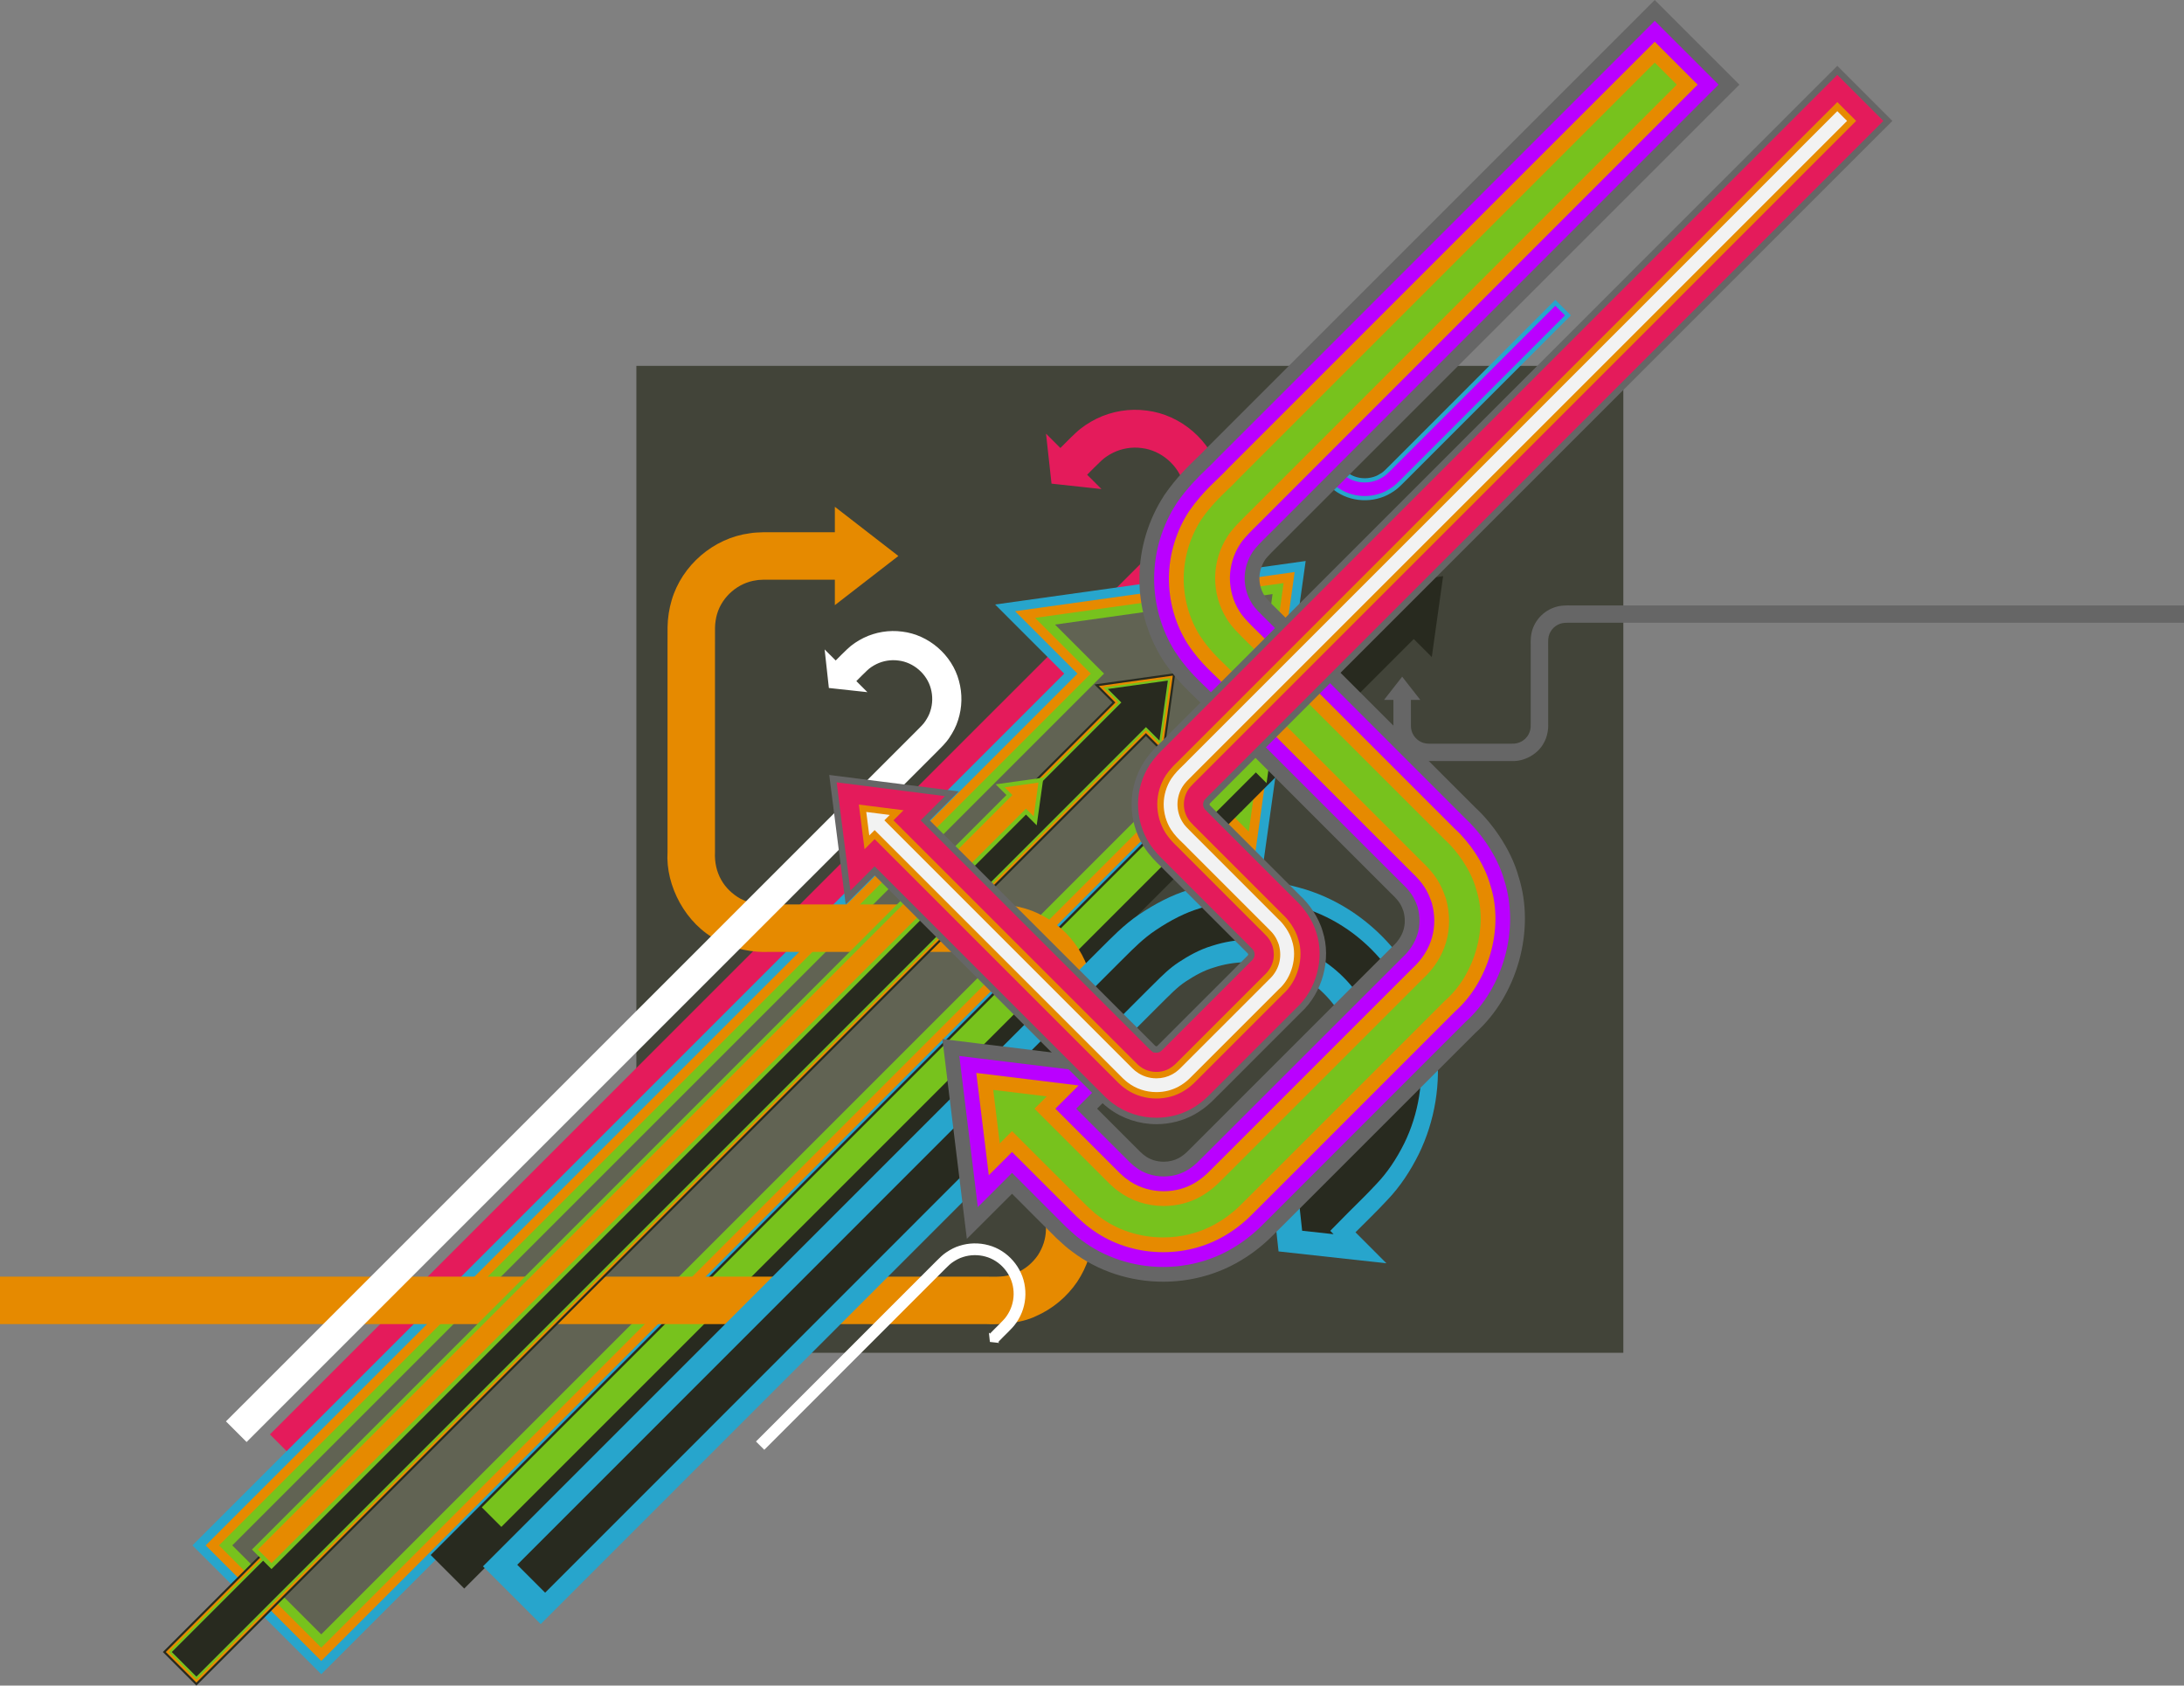 <?xml version="1.0" encoding="utf-8"?>
<!-- Generator: Adobe Illustrator 13.0.1, SVG Export Plug-In . SVG Version: 6.00 Build 14948)  -->
<!DOCTYPE svg PUBLIC "-//W3C//DTD SVG 1.1//EN" "http://www.w3.org/Graphics/SVG/1.1/DTD/svg11.dtd">
<svg version="1.1" id="Layer_1" xmlns="http://www.w3.org/2000/svg" xmlns:xlink="http://www.w3.org/1999/xlink" x="0px" y="0px"
	 width="1035.628px" height="799.298px" viewBox="0 0 1035.628 799.298" enable-background="new 0 0 1035.628 799.298"
	 xml:space="preserve">
<rect x="0" y="0" width="1035.628" height="799.298" fill="#808080" stroke="none"/>
<rect x="301.764" y="173.493" fill-rule="evenodd" clip-rule="evenodd" fill="#424439" width="468" height="468"/>
<path fill-rule="evenodd" clip-rule="evenodd" fill="#E41B5B" d="M127.993,680.199l343.088-343.074l54.335-54.318l27.165-27.16
	c2.49-2.526,4.083-3.998,5.348-5.928c1.267-1.935,2.433-3.973,3.075-6.218c1.444-4.418,1.526-9.288,0.292-13.773
	c-2.389-9.025-10.625-16.17-19.898-17.255c-4.616-0.632-9.427,0.163-13.585,2.207c-2.061,1.046-4.05,2.291-5.725,3.934
	c-1.852,1.69-4.408,4.366-6.58,6.503l6.807,6.798l-23.695-2.572l-2.606-23.7l6.807,6.798c2.395-2.351,4.233-4.338,7.087-6.989
	c2.934-2.814,6.398-5.076,10.041-6.891c7.331-3.595,15.707-4.958,23.771-3.874c16.297,1.945,30.647,14.368,34.862,30.248
	c2.17,7.858,2.014,16.317-0.511,24.079c-1.18,3.91-3.137,7.553-5.404,10.926c-2.277,3.432-5.413,6.363-7.405,8.39l-27.165,27.162
	l-54.334,54.318L140.672,692.882L127.993,680.199z"/>
<g>
	<path fill-rule="evenodd" clip-rule="evenodd" fill="#27A5CC" d="M152.333,793.919l413.393-413.394l32.768,32.769l20.638-147.27
		L471.864,286.66l32.768,32.773L91.243,732.823L152.333,793.919z"/>
	<polygon fill-rule="evenodd" clip-rule="evenodd" fill="#E68A00" points="152.333,787.621 97.542,732.822 507.782,322.583 
		510.934,319.433 507.782,316.283 481.334,289.834 613.899,271.258 595.321,403.82 568.876,377.375 565.727,374.224 
		562.577,377.375 152.333,787.621 	"/>
	<polygon fill-rule="evenodd" clip-rule="evenodd" fill="#77C21D" points="152.333,781.315 103.848,732.824 510.933,325.736 
		517.233,319.434 510.933,313.134 490.809,293.005 608.666,276.492 592.149,394.345 572.027,374.224 565.725,367.924 
		559.423,374.224 152.333,781.315 	"/>
	<polygon fill-rule="evenodd" clip-rule="evenodd" fill="#616353" points="152.332,775.014 110.149,732.823 514.083,328.887 
		520.384,322.584 523.535,319.431 520.384,316.283 514.083,309.984 500.281,296.177 603.433,281.722 588.976,384.873 
		575.178,371.073 568.875,364.772 565.724,361.626 562.574,364.774 556.273,371.073 152.332,775.014 	"/>
</g>
<path fill-rule="evenodd" clip-rule="evenodd" fill="#282A1F" d="M220.135,753.298l450.263-450.264l8.537,8.537l5.375-38.363
	l-38.362,5.376l8.536,8.536L204.221,737.384L220.135,753.298z"/>
<polygon fill-rule="evenodd" clip-rule="evenodd" fill="#77C21D" points="237.738,724.054 228.464,714.783 584.549,358.695 
	586.235,357.009 584.549,355.324 581.15,351.924 603.764,348.754 600.594,371.367 597.195,367.968 595.508,366.284 593.823,367.968 
	237.738,724.054 "/>
<g>
	<g>
		<path fill-rule="evenodd" clip-rule="evenodd" fill="#E68A00" d="M0,605.397h467.739c7.464,0.146,9.979-0.125,14.496-1.904
			c3.969-1.732,7.41-4.629,9.876-8.207c2.385-3.631,3.781-7.836,3.861-12.207c0.081-5.891,0.022-12.764,0.041-19.096v-38.76v-38.76
			c-0.106-6.43,0.312-13.598-0.52-16.973c-0.916-4.227-3.043-8.154-6.095-11.268c-3.082-3.072-6.978-5.281-11.194-6.223
			c-3.383-0.961-10.271-0.471-16.82-0.598h-38.76h-38.761h-19.379c-6.89,0.355-16.82-1.287-24.045-5.414
			c-15.334-7.711-24.908-26.02-23.906-41.955v-38.76v-38.76v-19.38c0.008-3.283-0.02-6.342,0.019-9.81
			c0.071-4.278,0.724-8.56,1.938-12.69c4.874-16.604,19.894-29.516,37.074-31.75c2.117-0.396,4.272-0.364,6.398-0.487h4.845h9.69
			h19.38v-12.072l30.121,23.325l-30.121,23.325v-12.072h-19.38h-9.69h-4.845c-1.091,0.123-2.192,0.02-3.252,0.267
			c-8.591,1.077-16.247,7.667-18.682,15.989c-0.591,2.076-0.922,4.221-0.972,6.405c-0.036,2.99-0.01,6.394-0.018,9.57v19.38v38.76
			v38.76c-0.476,10,4.301,17.767,12.07,22.14c4.199,2.057,7.346,2.877,13.375,2.723h19.379h38.761h38.76
			c6.319,0.275,12.519-0.756,21.806,1.156c8.413,1.887,16.18,6.273,22.223,12.355c6.024,6.113,10.281,13.943,12.089,22.375
			c1.707,9.346,0.761,15.229,1.018,21.68v38.76v38.76c-0.021,6.586,0.047,12.637-0.048,19.662
			c-0.169,8.576-2.934,17.098-7.709,24.234c-4.84,7.1-11.639,12.803-19.54,16.246c-7.371,3.623-18.089,4.045-23.483,3.777H0V605.397
			z"/>
	</g>
</g>
<path fill-rule="evenodd" clip-rule="evenodd" fill="#282A1F" d="M93.135,799.298l450.263-450.264l8.537,8.537l5.375-38.363
	l-38.362,5.376l8.536,8.536L77.221,783.384L93.135,799.298z"/>
<polygon fill-rule="evenodd" clip-rule="evenodd" fill="#E68A00" points="93.135,797.885 78.633,783.384 528.19,333.828 
	528.896,333.121 528.19,332.414 521.074,325.298 556.136,320.383 551.223,355.445 544.105,348.327 543.398,347.62 542.691,348.327 
	93.135,797.885 "/>
<polygon fill-rule="evenodd" clip-rule="evenodd" fill="#77C21D" points="93.135,796.47 80.05,783.385 528.898,334.535 
	530.312,333.121 528.898,331.707 523.202,326.01 554.96,321.558 550.51,353.319 544.812,347.62 543.397,346.206 541.983,347.62 
	93.135,796.47 "/>
<polygon fill-rule="evenodd" clip-rule="evenodd" fill="#282A1F" points="93.136,795.057 81.464,783.385 529.605,335.242 
	531.019,333.828 531.725,333.122 531.019,332.415 529.605,331 525.329,326.723 553.786,322.731 549.797,351.192 545.519,346.914 
	544.104,345.5 543.397,344.794 542.691,345.5 541.275,346.914 93.136,795.057 "/>
<g>
	<polygon fill-rule="evenodd" clip-rule="evenodd" fill="#77C21D" points="128.738,744.054 119.464,734.783 475.549,378.695 
		477.235,377.009 475.549,375.324 472.15,371.924 494.764,368.754 491.594,391.367 488.195,387.968 486.508,386.284 
		484.823,387.968 128.738,744.054 	"/>
	<polygon fill-rule="evenodd" clip-rule="evenodd" fill="#E68A00" points="128.739,741.225 122.293,734.782 476.964,380.111 
		478.649,378.422 480.062,377.009 478.649,375.594 476.964,373.91 476.401,373.347 492.417,371.102 490.171,387.115 
		489.611,386.554 487.922,384.869 486.509,383.457 485.096,384.869 483.41,386.554 128.739,741.225 	"/>
</g>
<g>
	<g>
		<path fill-rule="evenodd" clip-rule="evenodd" fill="#666666" d="M1035.628,295.318H747.065c-2.371,0.039-5.015-0.115-6.26,0.189
			c-1.559,0.334-3.007,1.111-4.155,2.226c-1.133,1.126-1.949,2.548-2.295,4.09c-0.354,1.235-0.174,3.752-0.221,6.144v14.161v14.159
			v7.079c0.132,2.516-0.475,6.144-1.997,8.784c-2.843,5.601-9.596,9.098-15.473,8.732H702.37h-14.294h-7.148
			c-1.21-0.002-2.339,0.008-3.617-0.007c-1.579-0.026-3.157-0.264-4.682-0.708c-6.124-1.781-10.885-7.265-11.709-13.542
			c-0.146-0.774-0.135-1.561-0.18-2.339v-1.769v-3.54v-7.08h-4.452l8.603-11.003l8.602,11.004l-4.452-0.001l0.001,7.08v3.54v1.769
			c0.044,0.4,0.007,0.802,0.099,1.188c0.396,3.138,2.827,5.937,5.896,6.825c0.766,0.216,1.556,0.337,2.362,0.355
			c1.103,0.013,2.357,0.004,3.529,0.005h7.147l14.295,0.001l14.295-0.001c3.688,0.175,6.553-1.57,8.164-4.408
			c0.759-1.535,1.062-2.683,1.006-4.886l-0.001-7.08v-14.158v-14.161c0.103-2.309-0.278-4.572,0.427-7.965
			c0.696-3.073,2.312-5.912,4.557-8.119c2.254-2.2,5.144-3.755,8.253-4.416c3.447-0.625,5.616-0.278,7.995-0.372h288.562"/>
	</g>
</g>
<g>
	<g>
		<path fill-rule="evenodd" clip-rule="evenodd" fill="#27A5CC" d="M229.016,742.77L463.5,508.22l58.622-58.638
			c4.376-4.293,10.702-11.063,18.109-15.98c7.284-4.893,15.145-9.12,23.587-11.667c16.747-5.446,35.007-5.782,51.968-1.097
			c34.276,9.096,61.091,40.066,65.286,75.242c2.341,17.406-0.601,35.488-8.359,51.311c-3.917,7.861-8.799,15.34-14.872,21.672
			c-5.722,6.158-10.012,10.129-15.087,15.297l14.675,14.69l-51.152-5.623l-5.554-51.147l14.674,14.691
			c4.611-4.685,10.39-10.203,14.033-14.203c3.552-3.611,6.237-7.904,8.495-12.357c4.409-8.973,6.125-19.354,4.762-29.319
			c-2.342-20.011-17.762-37.788-37.244-42.948c-9.68-2.664-20.188-2.486-29.729,0.63c-4.844,1.388-9.244,3.903-13.42,6.638
			c-4.17,2.73-7.343,6.17-12.796,11.542l-58.622,58.637l-234.483,234.55L229.016,742.77z"/>
	</g>
</g>
<g>
	<g>
		<path fill-rule="evenodd" clip-rule="evenodd" fill="#27A5CC" d="M744.907,149.547l-63.216,63.233l-15.804,15.809
			c-1.181,1.158-2.885,2.983-4.883,4.309c-1.963,1.319-4.082,2.458-6.358,3.146c-4.515,1.468-9.438,1.559-14.011,0.295
			c-9.24-2.452-16.47-10.802-17.601-20.285c-0.631-4.693,0.162-9.568,2.254-13.833c1.056-2.119,2.372-4.136,4.009-5.843
			c1.543-1.66,2.699-2.73,4.068-4.124l-3.957-3.96l13.791,1.516l1.497,13.789l-3.956-3.96c-1.243,1.263-2.801,2.75-3.783,3.829
			c-0.958,0.973-1.682,2.131-2.29,3.332c-1.188,2.419-1.651,5.217-1.284,7.904c0.632,5.395,4.788,10.188,10.041,11.579
			c2.609,0.718,5.442,0.67,8.015-0.17c1.306-0.374,2.492-1.052,3.618-1.79c1.124-0.736,1.979-1.664,3.449-3.111l15.805-15.809
			l63.216-63.233L744.907,149.547z"/>
		<path fill-rule="evenodd" clip-rule="evenodd" fill="#BA00FF" d="M647.162,235.219c-2.032,0-4.05-0.272-5.995-0.811
			c-8.479-2.25-15.109-9.893-16.146-18.591c-0.58-4.319,0.154-8.825,2.064-12.718c1.046-2.102,2.278-3.902,3.654-5.339
			c0.987-1.06,1.783-1.847,2.625-2.68c0.467-0.462,0.933-0.924,1.427-1.426l1.389-1.414l-1.336-1.338l6.542,0.72l0.709,6.54
			l-1.365-1.365l-1.416,1.437c-0.435,0.445-0.912,0.916-1.387,1.386c-0.876,0.87-1.781,1.766-2.448,2.499
			c-0.937,0.95-1.778,2.167-2.595,3.775c-1.378,2.805-1.899,6.021-1.481,9.078c0.722,6.179,5.457,11.64,11.509,13.242
			c1.365,0.377,2.802,0.57,4.25,0.57c1.684,0,3.332-0.26,4.897-0.771c1.565-0.447,2.952-1.27,4.094-2.017
			c1.116-0.732,1.95-1.564,3.104-2.714l0.654-0.648l15.813-15.818l61.801-61.82l4.554,4.552l-61.803,61.818l-15.804,15.81
			l-0.586,0.583c-1.1,1.098-2.467,2.465-3.988,3.474c-2.072,1.393-3.976,2.338-5.829,2.895
			C651.825,234.856,649.514,235.219,647.162,235.219L647.162,235.219z"/>
	</g>
</g>
<path fill-rule="evenodd" clip-rule="evenodd" fill="#FFFFFF" d="M107.147,674.02l264.65-264.639l41.913-41.901l20.954-20.95
	c1.921-1.948,3.149-3.083,4.125-4.573c0.978-1.493,1.877-3.064,2.372-4.797c1.114-3.408,1.178-7.164,0.226-10.624
	c-1.843-6.962-8.196-12.473-15.35-13.31c-3.561-0.487-7.271,0.126-10.479,1.702c-1.59,0.807-3.124,1.767-4.416,3.035
	c-1.429,1.304-3.4,3.368-5.076,5.017l5.251,5.244l-18.278-1.984l-2.011-18.282l5.251,5.244c1.847-1.813,3.266-3.346,5.467-5.391
	c2.263-2.171,4.936-3.915,7.745-5.315c5.655-2.773,12.116-3.825,18.337-2.988c12.571,1.5,23.641,11.083,26.892,23.333
	c1.674,6.062,1.554,12.587-0.394,18.574c-0.91,3.016-2.42,5.826-4.169,8.428c-1.757,2.647-4.176,4.908-5.712,6.472l-20.955,20.952
	l-41.912,41.899l-264.651,264.64L107.147,674.02z"/>
<path fill-rule="evenodd" clip-rule="evenodd" fill="#282A1F" d="M531.241,455.97l0.069-0.066l-58.624,58.639L358.979,628.282
	L245.273,742.019l13.231,13.228L372.21,641.508L485.917,527.77l58.62-58.636c0.945-0.931,1.773-1.756,2.556-2.534
	c4.192-4.172,7.503-7.467,11.837-10.303c4.074-2.668,9.555-5.956,15.914-7.818c11.254-3.647,23.806-3.908,35.365-0.725
	c23.346,6.182,41.686,27.32,44.519,51.393c1.585,11.808-0.444,24.203-5.718,34.926l-0.025,0.057l-0.028,0.056
	c-3.097,6.104-6.319,10.782-10.139,14.696c-1.448,1.586-3.258,3.456-5.837,6.035c-1.078,1.078-2.19,2.183-3.302,3.284
	c-1.077,1.068-2.159,2.139-3.206,3.186c-0.628,0.628-1.243,1.249-1.841,1.854l-7.076,7.182l-1.711-1.716l1.618,14.909l14.912,1.64
	l-1.588-1.59l6.951-7.065c0.714-0.727,1.413-1.432,2.104-2.122c1.073-1.073,2.122-2.11,3.172-3.15
	c0.992-0.98,1.982-1.962,2.994-2.975c1.688-1.688,3.969-3.992,6.619-6.844l0.055-0.06l0.054-0.059
	c4.925-5.132,9.345-11.596,13.141-19.21c6.831-13.933,9.47-30.119,7.397-45.517l-0.009-0.074l-0.009-0.075
	c-1.863-15.624-8.75-30.298-18.968-42.074c-10.217-11.775-23.766-20.653-38.954-24.685l-0.049-0.013l-0.05-0.015
	c-15.075-4.164-31.487-3.822-46.212,0.967l-0.101,0.033l-0.104,0.031c-6.624,1.998-13.46,5.397-20.896,10.396
	c-5.495,3.646-10.482,8.63-14.488,12.636C532.66,454.567,531.928,455.298,531.241,455.97L531.241,455.97z"/>
<g>
	<g>
		<path fill-rule="evenodd" clip-rule="evenodd" fill="#666666" d="M551.567,607.79c-15.668-0.002-30.907-5.016-42.949-14.133
			c-2.413-1.686-4.396-3.518-5.999-5.004l-1.391-1.279l-0.289-0.256l-0.276-0.283l-4.387-4.371l-8.774-8.77l-7.6-7.617l-1.135,1.125
			l-20.297,20.281l-3.489-28.48l-5.943-48.518l-2.169-17.771l17.762,2.184l48.519,5.941l28.506,3.484l-20.313,20.297l-1.115,1.123
			l7.616,7.609l8.761,8.768l3.92,3.92c0.471,0.398,0.925,0.826,1.369,1.238l0.223,0.195l0.131,0.096l0.605,0.461
			c2.342,1.812,5.606,2.857,8.959,2.857c2.619,0,5.091-0.604,7.185-1.752c1.329-0.746,2.646-1.717,3.807-2.836
			c1.731-1.693,3.729-3.684,5.704-5.672l2.837-2.836l17.671-17.672l35.374-35.377l35.364-35.365l0.233-0.232l0.249-0.23
			c5.179-4.715,6.965-10.363,5.282-16.76c-1.093-3.133-2.021-4.822-5.817-8.428l-0.126-0.125l-0.13-0.121l-17.521-17.505
			l-35.037-35.05l-35.023-35.03l-0.228-0.221l-0.214-0.229c-1.361-1.488-2.95-3.016-4.636-4.637
			c-4.407-4.244-9.903-9.523-15.396-17.895c-7.432-11.789-11.225-25.255-11.107-39.168c0.172-13.867,4.237-27.274,11.756-38.853
			l0.12-0.176l0.11-0.175c5.616-8.093,10.956-13.245,15.236-17.379c1.666-1.611,3.281-3.155,4.851-4.848l0.19-0.208l0.198-0.194
			L774.757,9.902L784.657,0l9.898,9.902l20.355,20.343l9.902,9.902l-9.908,9.89L612.886,252.055
			c-1.622,1.696-3.519,3.554-5.356,5.363c-2.659,2.613-6.686,6.578-7.633,8.019c-1.787,2.781-2.666,5.684-2.707,8.683
			c-0.006,2.84,0.797,5.774,2.266,8.105l0.221,0.341l0.201,0.363c0.791,1.213,4.455,4.812,6.887,7.191
			c1.849,1.822,3.774,3.716,5.616,5.622l34.849,34.852l35.04,35.037l17.224,17.237c7.195,6.572,16.772,18.98,20.615,32.884
			c8.041,25.193-0.562,56.229-20.554,74.109l-35.034,35.021l-35.363,35.371l-17.691,17.688l-3.066,3.062
			c-1.939,1.959-3.881,3.898-6.006,5.977c-4.947,4.789-10.446,8.842-16.406,12.104C575.634,604.778,563.731,607.788,551.567,607.79
			L551.567,607.79z"/>
		<path fill-rule="evenodd" clip-rule="evenodd" fill="#BA00FF" d="M551.567,600.793c-14.143-0.006-27.891-4.52-38.733-12.717
			c-2.211-1.559-3.911-3.125-5.409-4.51l-1.485-1.355l-0.253-0.234l-0.084-0.086l-4.381-4.375l-8.764-8.773l-7.601-7.617
			l-4.954-4.951l-4.951,4.951l-1.125,1.125l-10.152,10.139l-1.744-14.24l-5.94-48.506l-1.093-8.9l8.884,1.098l48.525,5.934
			l14.241,1.746L516.4,519.663l-1.116,1.125l-4.954,4.947l4.941,4.953l7.619,7.621l8.771,8.764l3.917,3.912l0.191,0.203l0.208,0.17
			c0.389,0.332,0.762,0.678,1.128,1.033l0.418,0.377l0.707,0.531l0.347,0.262c3.54,2.744,8.358,4.322,13.235,4.322
			c3.793,0,7.441-0.906,10.553-2.625c1.924-1.074,3.732-2.424,5.289-3.922c1.803-1.754,3.813-3.764,5.808-5.77l2.827-2.828
			l17.668-17.678l35.38-35.363l35.358-35.375c7.312-6.66,9.922-15.09,7.59-23.941l-0.068-0.275l-0.09-0.266
			c-1.592-4.539-3.366-7.156-7.601-11.18l-17.655-17.639l-35.036-35.037l-35.034-35.037c-1.666-1.821-3.362-3.459-5.165-5.193
			c-4.384-4.219-9.338-8.988-14.402-16.679c-6.585-10.46-10.044-22.703-9.95-35.261c0.152-12.503,3.836-24.648,10.631-35.111
			l0.053-0.081l0.162-0.267c5.084-7.305,9.908-11.964,14.162-16.085l0.606-0.594c1.575-1.514,3.116-3.002,4.601-4.61L779.711,14.847
			l4.945-4.951l4.947,4.951l20.353,20.345l4.948,4.948l-4.948,4.945L607.945,247.11c-1.677,1.725-3.528,3.55-5.327,5.317
			c-4.754,4.672-7.383,7.376-8.551,9.146c-2.529,3.92-3.81,8.073-3.877,12.438c-0.014,4.29,1.174,8.505,3.342,11.942l0.094,0.139
			l0.092,0.179l0.148,0.25l0.15,0.249c0.946,1.443,2.853,3.47,7.85,8.35c1.803,1.773,3.68,3.624,5.477,5.482l34.941,34.937
			l35.031,35.044l17.229,17.232c6.663,6.086,15.389,17.356,18.812,29.804c7.309,22.871-0.503,50.951-18.469,67.02l-0.146,0.133
			l-0.133,0.139l-35.041,35.021l-35.361,35.381l-17.689,17.684l-3.067,3.074c-1.926,1.926-3.846,3.855-5.946,5.914
			c-4.459,4.305-9.468,8.004-14.867,10.959C573.29,598.083,562.551,600.788,551.567,600.793L551.567,600.793z"/>
		<path fill-rule="evenodd" clip-rule="evenodd" fill="#E68A00" d="M805.008,40.141L602.991,242.156
			c-5.771,5.966-12.697,12.126-15.022,15.962c-3.035,4.685-4.685,10.19-4.775,15.79c-0.013,5.59,1.485,11.124,4.441,15.8
			c2.176,3.934,8.852,9.718,14.655,15.748l35.034,35.037l35.044,35.04l17.521,17.513c6.549,5.897,14.02,16.38,16.785,26.675
			c6.829,20.893-1.226,46.258-16.672,59.895l-35.375,35.375l-35.367,35.375l-17.688,17.68c-3.008,2.996-5.774,5.805-8.975,8.939
			c-3.965,3.838-8.459,7.156-13.329,9.83c-19.564,10.742-44.913,8.955-62.486-4.535c-2.277-1.557-4.189-3.535-6.238-5.344
			l-4.374-4.375l-8.755-8.76l-17.525-17.521l-11.017,11.02l-5.937-48.518l48.512,5.945l-11.015,11.008l17.516,17.525l8.761,8.762
			l4.377,4.371c1.099,0.881,2,1.971,3.184,2.697c8.745,6.785,21.688,7.697,31.477,2.299c2.436-1.361,4.686-3.016,6.734-4.967
			c2.756-2.699,5.83-5.818,8.745-8.717l17.683-17.688l35.365-35.369l35.377-35.369c9.565-8.699,12.331-20.107,9.29-31.119
			c-1.92-5.672-4.008-9.268-9.595-14.578L651.82,396.07l-35.03-35.036l-35.043-35.037c-5.457-5.97-12-10.626-18.645-20.768
			c-5.887-9.332-8.916-20.349-8.812-31.363c0.133-11.027,3.424-22.022,9.494-31.351c6.984-10.074,13.203-14.591,18.861-20.702
			L784.664,19.792"/>
		<path fill-rule="evenodd" clip-rule="evenodd" fill="#77C21D" d="M551.567,586.79c-11.225,0.004-22.078-3.576-30.531-10.055
			l-0.149-0.127l-0.169-0.119c-1.235-0.844-2.497-2.004-3.816-3.232c-0.496-0.455-0.982-0.914-1.482-1.363l-4.292-4.289
			l-8.768-8.768l-17.521-17.508l-4.948-4.945l-4.954,4.949l-0.856,0.867l-3.106-25.377l25.381,3.104l-0.869,0.861l-4.954,4.959
			l4.941,4.947l17.524,17.512l8.764,8.76l4.377,4.381l0.279,0.27l0.304,0.24c0.279,0.23,0.525,0.479,0.791,0.723
			c0.714,0.664,1.586,1.484,2.744,2.246c5.999,4.557,13.644,7.061,21.561,7.061c6.142,0,12.127-1.506,17.309-4.365
			c3.002-1.68,5.738-3.707,8.184-6.033c1.913-1.879,3.923-3.891,5.93-5.896l2.928-2.93l17.691-17.691l35.373-35.371l35.375-35.377
			c10.865-9.869,14.986-23.779,11.088-37.922l-0.058-0.195l-0.071-0.184c-2.445-7.25-5.321-11.646-11.396-17.416l-17.399-17.395
			l-35.021-35.023l-35.05-35.047c-1.602-1.75-3.502-3.582-5.351-5.366c-4.039-3.871-8.209-7.882-12.404-14.286
			c-5.007-7.934-7.75-17.723-7.659-27.462c0.124-9.659,3.081-19.464,8.359-27.589c4.319-6.229,8.45-10.218,12.45-14.079
			c1.965-1.874,3.855-3.709,5.688-5.685L784.666,29.694l10.441,10.447l-197.062,197.07c-1.754,1.8-3.512,3.541-5.236,5.23
			c-4.676,4.617-8.719,8.595-10.823,12.032c-3.65,5.651-5.687,12.393-5.79,19.334c-0.036,7.02,1.832,13.696,5.369,19.393
			c2.023,3.603,5.93,7.438,10.457,11.88c1.725,1.692,3.511,3.447,5.213,5.229l35.147,35.138l35.037,35.034l17.506,17.509
			l0.139,0.133l0.137,0.12c5.382,4.844,12.278,14.205,14.723,23.296l0.05,0.182l0.058,0.174c5.697,17.5-0.6,40.053-14.662,52.475
			l-0.159,0.146l-0.168,0.15l-35.364,35.379l-35.37,35.365L596.623,563.1l-3.08,3.078c-1.888,1.889-3.771,3.779-5.837,5.803
			c-3.514,3.402-7.499,6.332-11.802,8.689C568.622,584.676,560.21,586.793,551.567,586.79L551.567,586.79z"/>
	</g>
</g>
<path fill-rule="evenodd" clip-rule="evenodd" fill="#FFFFFF" d="M443.702,598.305l0.021-0.02l-17.472,17.476l-33.888,33.898
	l-33.888,33.896l3.943,3.942l33.888-33.897l33.888-33.898l17.47-17.474c0.282-0.278,0.529-0.523,0.762-0.756
	c1.25-1.243,2.236-2.226,3.528-3.07c1.214-0.796,2.848-1.775,4.742-2.331c3.354-1.087,7.095-1.164,10.54-0.215
	c6.958,1.841,12.424,8.142,13.268,15.315c0.473,3.52-0.132,7.214-1.704,10.409l-0.007,0.018l-0.008,0.017
	c-0.923,1.819-1.884,3.213-3.021,4.379c-0.432,0.473-0.971,1.031-1.74,1.8c-0.321,0.321-0.653,0.65-0.984,0.979
	c-0.321,0.318-0.644,0.637-0.955,0.949c-0.188,0.188-0.371,0.372-0.549,0.554l-2.109,2.139l-0.509-0.51l0.482,4.442l4.444,0.489
	l-0.473-0.475l2.071-2.105c0.213-0.216,0.422-0.428,0.627-0.633c0.32-0.319,0.633-0.629,0.945-0.938
	c0.296-0.293,0.591-0.584,0.893-0.887c0.503-0.502,1.183-1.189,1.973-2.039l0.016-0.018l0.016-0.018
	c1.468-1.529,2.785-3.456,3.917-5.726c2.036-4.152,2.822-8.977,2.204-13.565l-0.002-0.022l-0.003-0.021
	c-0.555-4.657-2.607-9.03-5.653-12.539c-3.045-3.511-7.083-6.157-11.609-7.357l-0.015-0.004l-0.014-0.005
	c-4.493-1.24-9.385-1.14-13.772,0.289l-0.03,0.009l-0.031,0.01c-1.975,0.596-4.012,1.608-6.228,3.099
	c-1.638,1.086-3.125,2.572-4.318,3.765C444.124,597.887,443.906,598.104,443.702,598.305L443.702,598.305z"/>
<g>
	<g>
		<path fill-rule="evenodd" clip-rule="evenodd" fill="#666666" d="M548.364,533.083c-8.17,0-16.141-2.629-22.484-7.415
			c-1.339-0.948-2.377-1.913-3.151-2.632l-0.527-0.483l-0.255-0.229l-0.238-0.237l-1.924-1.921L414.745,415.13l-13.721,13.717
			l-3.132-24.6l-2.695-21.189l-1.98-15.578l15.581,1.98l21.191,2.691l24.609,3.137l-13.727,13.722l105.029,105.021l1.598,1.602
			c0.133,0.115,0.262,0.235,0.393,0.353l0.193,0.155c-0.016-0.015-0.014-0.02,0.005-0.02c0.032,0,0.132,0.022,0.259,0.022
			c0.118,0,0.201-0.022,0.221-0.026c0.051-0.034,0.189-0.135,0.318-0.259c0.69-0.671,1.528-1.519,2.369-2.358l1.246-1.245
			l7.669-7.674l15.365-15.362l15.366-15.367l0.204-0.201l0.216-0.196c0.508-0.462,0.592-0.68,0.535-0.991
			c-0.067-0.172-0.1-0.241-0.107-0.254c-0.009-0.012-0.212-0.272-0.844-0.879l-0.121-0.104l-0.113-0.12l-7.681-7.684l-15.365-15.364
			l-15.367-15.364l-0.192-0.191l-0.182-0.199c-0.468-0.51-1.071-1.092-1.771-1.767c-2.031-1.959-4.82-4.641-7.6-8.857l-0.059-0.096
			l-0.061-0.091c-3.819-6.031-5.822-13.035-5.798-20.256c0.056-7.243,2.142-14.22,6.039-20.232l0.094-0.148l0.1-0.146
			c2.786-4.039,5.354-6.515,7.42-8.499c0.631-0.613,1.253-1.2,1.85-1.849l0.161-0.175l0.17-0.173L862.628,39.81l8.603-8.598
			l8.601,8.598l8.926,8.926l8.599,8.603l-8.599,8.601L578.554,376.14l0.142-0.15c-0.817,0.848-1.687,1.71-2.531,2.54
			c-0.829,0.816-2.05,2.019-2.541,2.586c-0.043,0.091-0.083,0.223-0.083,0.371c0,0.067,0.054,0.211,0.072,0.247l0.048,0.074
			c0.458,0.524,1.555,1.604,2.304,2.342c0.85,0.833,1.734,1.702,2.581,2.586l-0.164-0.17l15.369,15.369l15.366,15.371l7.53,7.528
			c3.863,3.577,8.549,9.783,10.58,16.911c4.187,13.104-0.155,29.13-10.405,38.438l-15.16,15.154l-15.365,15.366l-7.683,7.684
			l-1.469,1.463c-0.812,0.821-1.632,1.638-2.523,2.515c-2.579,2.487-5.415,4.57-8.484,6.246
			C560.782,531.534,554.633,533.083,548.364,533.083L548.364,533.083z"/>
		<path fill-rule="evenodd" clip-rule="evenodd" fill="#E41B5B" d="M548.364,530.044c-7.506,0-14.839-2.419-20.654-6.805
			c-1.217-0.862-2.132-1.71-2.864-2.383l-0.582-0.539l-0.253-0.228l-0.155-0.155l-1.923-1.923L416.893,412.98l-2.15-2.15
			l-2.148,2.15l-9.337,9.338l-2.35-18.456l-2.692-21.188l-1.487-11.682l11.685,1.479l21.193,2.696l18.459,2.354l-9.34,9.338
			l-2.153,2.15l2.153,2.147L543.75,496.181l1.602,1.602l0.056,0.058l0.062,0.055l0.186,0.173l0.202,0.18l0.079,0.071l0.083,0.064
			l0.195,0.153l0.666,0.52l0.896,0.089c0.137,0.017,0.338,0.038,0.57,0.038c0.416,0,0.823-0.064,1.182-0.184l0.388-0.127
			l0.337-0.226c0.121-0.081,0.451-0.313,0.755-0.61c0.616-0.599,1.361-1.348,2.115-2.104l0.286-0.285l1.24-1.247l7.668-7.67
			l15.367-15.361l15.367-15.367l0.188-0.185l0.125-0.112c0.467-0.429,1.857-1.702,1.484-3.78l-0.054-0.285l-0.103-0.266
			c-0.136-0.357-0.213-0.493-0.226-0.524l-0.122-0.247l-0.163-0.218c-0.129-0.173-0.452-0.562-1.182-1.255l-0.084-0.076
			l-0.064-0.064l-7.711-7.718l-15.37-15.359l-15.364-15.367l-0.191-0.191l-0.088-0.107c-0.512-0.553-1.156-1.178-1.904-1.901
			c-1.951-1.877-4.59-4.417-7.172-8.339l-0.088-0.137c-3.508-5.541-5.348-11.981-5.329-18.623
			c0.053-6.635,1.974-13.068,5.552-18.593l0.124-0.196l0.03-0.038c2.621-3.795,5.055-6.137,7.012-8.019l0.279-0.266
			c0.578-0.562,1.145-1.113,1.701-1.71l0.158-0.177l0.109-0.105L864.776,41.959l6.453-6.448l6.455,6.448l8.924,8.926l6.452,6.45
			l-6.452,6.453L576.514,373.88l-0.008-0.003c-0.797,0.829-1.645,1.669-2.472,2.479c-1.076,1.061-2.169,2.146-2.709,2.771
			l-0.265,0.304l-0.175,0.369c-0.253,0.52-0.385,1.104-0.385,1.688c0,0.898,0.387,1.614,0.507,1.811l0.139,0.234l0.222,0.275
			c0.468,0.534,1.324,1.389,2.317,2.365l0.143,0.142c0.785,0.769,1.592,1.562,2.37,2.368l0.041,0.043l0.036,0.038l0.076,0.077h0.004
			l15.246,15.24l15.366,15.371l7.528,7.528c3.563,3.309,7.948,9.074,9.808,15.602c3.841,12.031-0.175,26.861-9.525,35.353
			l-15.267,15.254l-15.363,15.367l-7.686,7.684l-1.465,1.46c-0.815,0.824-1.622,1.628-2.504,2.49
			c-2.357,2.272-4.989,4.212-7.81,5.754C559.764,528.625,554.122,530.044,548.364,530.044L548.364,530.044z"/>
		<path fill-rule="evenodd" clip-rule="evenodd" fill="#E68A00" d="M880.155,57.336L569.954,367.538
			c-2.507,2.593-5.516,5.268-6.524,6.937c-1.312,2.037-2.026,4.437-2.051,6.884c0.004,2.438,0.671,4.86,1.972,6.902
			c0.959,1.722,3.885,4.263,6.431,6.908l15.368,15.367l15.366,15.366l7.682,7.682c2.873,2.591,6.158,7.181,7.387,11.682
			c3.022,9.132-0.44,20.187-7.154,26.108l-15.368,15.366l-15.365,15.365l-7.685,7.686c-1.303,1.298-2.506,2.521-3.896,3.881
			c-1.725,1.667-3.68,3.105-5.8,4.262c-8.516,4.65-19.587,3.817-27.285-2.109c-0.996-0.685-1.839-1.551-2.731-2.346l-1.921-1.921
			L422.427,405.61l-7.683-7.684l-4.786,4.787l-2.695-21.19l21.19,2.696l-4.786,4.783l7.682,7.687L537.3,502.633l1.922,1.921
			c0.481,0.388,0.878,0.864,1.395,1.185c3.833,2.979,9.483,3.402,13.745,1.065c1.059-0.586,2.039-1.305,2.927-2.152
			c1.199-1.168,2.538-2.528,3.8-3.788l7.684-7.681l15.366-15.364l15.367-15.367c4.153-3.775,5.34-8.749,3.991-13.562
			c-0.849-2.482-1.77-4.054-4.222-6.383l-7.684-7.682l-15.365-15.367l-15.369-15.369c-2.394-2.614-5.261-4.661-8.185-9.103
			c-2.588-4.083-3.93-8.902-3.914-13.711c0.036-4.81,1.453-9.604,4.08-13.664c3.027-4.382,5.736-6.338,8.191-8.995L871.231,48.413"
			/>
		<path fill-rule="evenodd" clip-rule="evenodd" fill="#F2F2F2" d="M548.368,517.878c-4.952,0-9.74-1.583-13.483-4.466l-0.066-0.05
			l-0.073-0.048c-0.548-0.379-1.1-0.891-1.686-1.435c-0.223-0.206-0.446-0.409-0.671-0.612l-1.863-1.86l-105.95-105.948
			l-7.683-7.681l-2.149-2.15l-2.15,2.15l-0.402,0.4l-1.42-11.146l11.147,1.418l-0.402,0.402l-2.152,2.149l2.152,2.15l7.685,7.684
			l105.947,105.947l1.922,1.923l0.123,0.122l0.135,0.107c0.127,0.101,0.238,0.211,0.354,0.318c0.305,0.285,0.671,0.63,1.158,0.953
			c2.646,2.028,6.017,3.139,9.506,3.139c2.656,0,5.24-0.648,7.477-1.874c1.312-0.729,2.506-1.609,3.564-2.62
			c0.854-0.83,1.746-1.729,2.635-2.619l1.214-1.216l7.686-7.684l15.366-15.364l15.365-15.365c4.725-4.288,6.5-10.351,4.774-16.537
			l-0.026-0.079l-0.026-0.084c-1.084-3.16-2.348-5.081-5.006-7.6l-7.629-7.633l-15.365-15.365l-15.366-15.366
			c-0.7-0.769-1.534-1.573-2.344-2.35c-1.773-1.702-3.604-3.467-5.453-6.275c-2.201-3.481-3.426-7.767-3.41-12.026
			c0.03-4.222,1.307-8.495,3.591-12.02c1.872-2.713,3.667-4.444,5.407-6.12c0.846-0.819,1.667-1.609,2.463-2.474L871.231,52.712
			l4.626,4.621L567.802,365.387c-0.771,0.8-1.55,1.566-2.308,2.315c-2.021,1.985-3.766,3.704-4.669,5.196
			c-1.581,2.459-2.456,5.395-2.486,8.426c0.003,3.088,0.836,6.023,2.414,8.521c0.902,1.556,2.598,3.223,4.556,5.149
			c0.752,0.735,1.531,1.502,2.28,2.279L583,412.685l15.365,15.367l7.683,7.684l0.056,0.058l0.056,0.05
			c2.368,2.136,5.406,6.242,6.492,10.224l0.019,0.074l0.026,0.079c2.533,7.652-0.168,17.483-6.278,22.873l-0.073,0.062l-0.066,0.067
			l-15.365,15.364l-15.366,15.364l-7.686,7.688l-1.227,1.226c-0.856,0.857-1.709,1.717-2.645,2.632
			c-1.524,1.473-3.253,2.744-5.129,3.762C555.723,516.976,552.096,517.878,548.368,517.878L548.368,517.878z"/>
	</g>
</g>
</svg>
